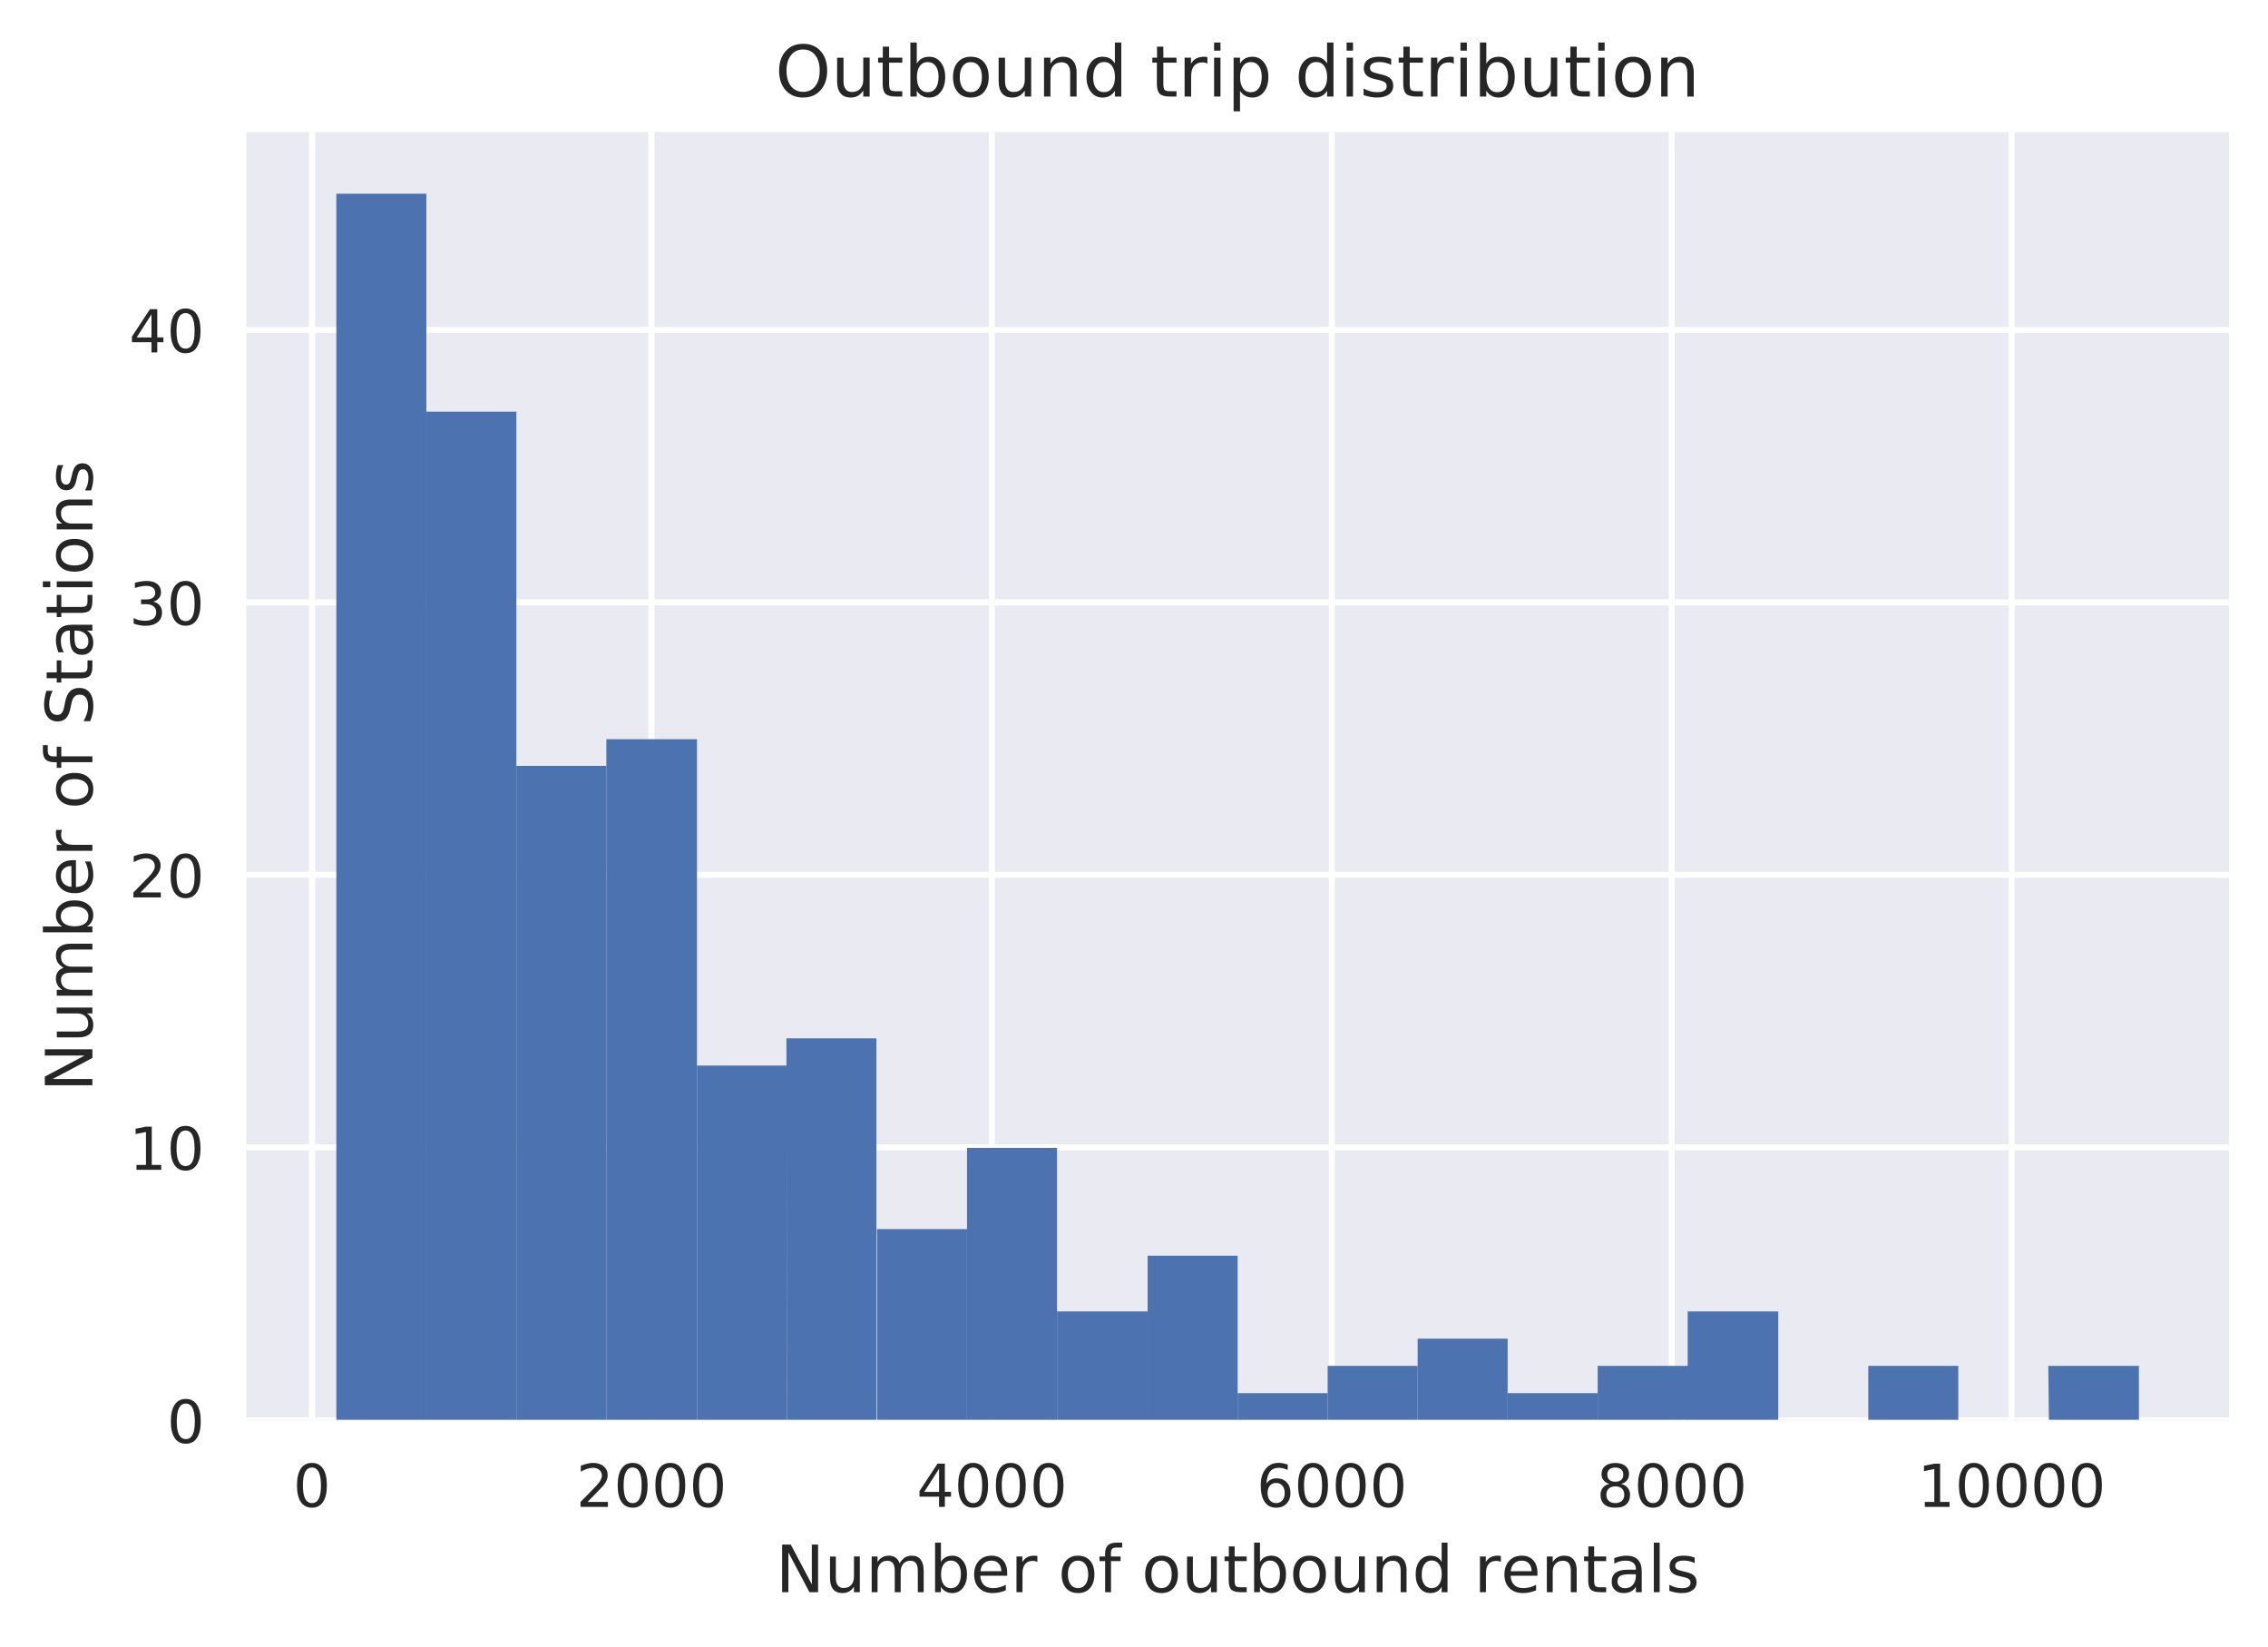 <svg viewBox="0 0 383 278" xmlns="http://www.w3.org/2000/svg" xmlns:xlink="http://www.w3.org/1999/xlink"><defs><style>*{stroke-linecap:butt;stroke-linejoin:round}</style></defs><g id="figure_1"><path d="M0 278.3h383.6V0H0z" fill="#fff" id="patch_1"/><g id="axes_1"><path d="M41.6 239.8h334.8V22.3H41.6z" fill="#eaeaf2" id="patch_2"/><g id="matplotlib.axis_1"><g id="xtick_1"><path clip-path="url(#p1bcab57126)" d="M52.7 239.8V22.3" fill="none" stroke="#fff" stroke-linecap="round" id="line2d_1"/><g id="text_1"><defs><path d="M31.8 66.4q-7.6 0-11.5-7.5-3.8-7.5-3.8-22.5t3.8-22.5q3.9-7.5 11.5-7.5 7.7 0 11.5 7.5T47 36.4q0 15-3.8 22.5t-11.5 7.5zm0 7.8q12.2 0 18.7-9.7T57 36.4Q57 18 50.5 8.3 44-1.4 31.8-1.4 19.5-1.4 13 8.3q-6.5 9.7-6.5 28 0 18.5 6.5 28.2 6.4 9.7 18.7 9.7z" id="DejaVuSans-30"/></defs><use xlink:href="#DejaVuSans-30" transform="matrix(.1 0 0 -.1 49.5 254.4)" fill="#262626"/></g></g><g id="xtick_2"><path clip-path="url(#p1bcab57126)" d="M110 239.8V22.3" fill="none" stroke="#fff" stroke-linecap="round" id="line2d_3"/><g id="text_2"><defs><path d="M19.2 8.3h34.4V0H7.3v8.3l15.3 15.6q9.7 9.8 12.2 12.6 4.7 5.3 6.6 9 2 3.7 2 7.3 0 5.8-4.2 9.5-4 3.6-10.6 3.6-4.6 0-9.8-1.6-5.1-1.6-11-4.9v10q6 2.4 11.1 3.6 5.2 1.2 9.5 1.2 11.4 0 18-5.7 6.8-5.6 6.8-15 0-4.6-1.7-8.6-1.6-4-6-9.5l-7.9-8.2L19.2 8.3z" id="DejaVuSans-32"/></defs><g transform="matrix(.1 0 0 -.1 97.3 254.4)" fill="#262626"><use xlink:href="#DejaVuSans-32"/><use x="63.6" xlink:href="#DejaVuSans-30"/><use x="127.2" xlink:href="#DejaVuSans-30"/><use x="190.9" xlink:href="#DejaVuSans-30"/></g></g></g><g id="xtick_3"><path clip-path="url(#p1bcab57126)" d="M167.5 239.8V22.3" fill="none" stroke="#fff" stroke-linecap="round" id="line2d_5"/><g id="text_3"><defs><path d="M37.8 64.3l-25-39h25zM35.2 73h12.4V25.4H58v-8.2H47.6V0h-9.8v17.2h-33v9.5z" id="DejaVuSans-34"/></defs><g transform="matrix(.1 0 0 -.1 154.8 254.4)" fill="#262626"><use xlink:href="#DejaVuSans-34"/><use x="63.6" xlink:href="#DejaVuSans-30"/><use x="127.2" xlink:href="#DejaVuSans-30"/><use x="190.9" xlink:href="#DejaVuSans-30"/></g></g></g><g id="xtick_4"><path clip-path="url(#p1bcab57126)" d="M224.9 239.8V22.3" fill="none" stroke="#fff" stroke-linecap="round" id="line2d_7"/><g id="text_4"><defs><path d="M33 40.4q-6.6 0-10.5-4.6-3.9-4.5-3.9-12.4T22.5 11Q26.4 6.4 33 6.4q6.7 0 10.5 4.6 4 4.5 4 12.4t-4 12.4q-3.8 4.6-10.5 4.6zm19.6 30.9v-9Q48.9 64.1 45 65q-3.8 1-7.5 1-9.8 0-15-6.7-5-6.6-5.8-19.9 2.9 4.3 7.2 6.5 4.4 2.3 9.6 2.3 11 0 17.4-6.7 6.3-6.6 6.3-18.1 0-11.2-6.6-18Q44-1.4 33-1.4q-12.6 0-19.3 9.7Q7 18 7 36.3 7 53.8 15.2 64q8.2 10.3 22 10.3 3.7 0 7.5-.7 3.8-.8 7.9-2.2z" id="DejaVuSans-36"/></defs><g transform="matrix(.1 0 0 -.1 212.2 254.4)" fill="#262626"><use xlink:href="#DejaVuSans-36"/><use x="63.6" xlink:href="#DejaVuSans-30"/><use x="127.2" xlink:href="#DejaVuSans-30"/><use x="190.9" xlink:href="#DejaVuSans-30"/></g></g></g><g id="xtick_5"><path clip-path="url(#p1bcab57126)" d="M282.3 239.8V22.3" fill="none" stroke="#fff" stroke-linecap="round" id="line2d_9"/><g id="text_5"><defs><path d="M31.8 34.6q-7 0-11-3.7-4.1-3.8-4.1-10.4 0-6.6 4-10.3 4-3.8 11-3.8 7.1 0 11.2 3.8 4 3.8 4 10.3 0 6.6-4 10.4-4 3.7-11.1 3.7zm-9.9 4.2q-6.3 1.6-9.9 6Q8.5 49 8.5 55.2q0 8.8 6.2 13.8 6.3 5.1 17 5.1 11 0 17.2-5Q55 64 55 55.2q0-6.2-3.6-10.6-3.5-4.3-9.8-5.9 7.1-1.6 11.1-6.5 4-4.8 4-11.8 0-10.6-6.5-16.3-6.5-5.6-18.5-5.6T13.2 4.2Q6.8 10 6.8 20.5q0 7 4 11.8 4 4.9 11.1 6.5zm-3.6 15.6q0-5.7 3.5-8.8 3.6-3.2 10-3.2 6.3 0 10 3.2 3.5 3.1 3.5 8.8 0 5.7-3.6 8.8-3.6 3.2-10 3.2-6.3 0-9.9-3.2-3.5-3.1-3.5-8.8z" id="DejaVuSans-38"/></defs><g transform="matrix(.1 0 0 -.1 269.6 254.4)" fill="#262626"><use xlink:href="#DejaVuSans-38"/><use x="63.6" xlink:href="#DejaVuSans-30"/><use x="127.2" xlink:href="#DejaVuSans-30"/><use x="190.9" xlink:href="#DejaVuSans-30"/></g></g></g><g id="xtick_6"><path clip-path="url(#p1bcab57126)" d="M339.7 239.8V22.3" fill="none" stroke="#fff" stroke-linecap="round" id="line2d_11"/><g id="text_6"><defs><path d="M12.4 8.3h16.1v55.6L11 60.4v9l17.4 3.5h9.9V8.3h16V0H12.5z" id="DejaVuSans-31"/></defs><g transform="matrix(.1 0 0 -.1 323.8 254.4)" fill="#262626"><use xlink:href="#DejaVuSans-31"/><use x="63.6" xlink:href="#DejaVuSans-30"/><use x="127.2" xlink:href="#DejaVuSans-30"/><use x="190.9" xlink:href="#DejaVuSans-30"/><use x="254.5" xlink:href="#DejaVuSans-30"/></g></g></g><g id="text_7"><defs><path d="M37.1 76v-7.5h-8.6q-4.8 0-6.7-2-1.9-2-1.9-7v-4.8h14.8v-7H20V0h-9v47.7H2.3v7h8.6v3.8q0 9.1 4.2 13.3Q19.4 76 28.6 76z" id="DejaVuSans-66"/><path d="M9.8 73h13.3l32.3-61v61H65V0H51.7L19.4 61V0H9.8z" id="DejaVuSans-4e"/><path d="M52 44.2q3.4 6 8 9Q64.9 56 71 56q8.6 0 13.3-6 4.6-6 4.6-17V0h-9v32.7q0 7.9-2.8 11.7-2.8 3.8-8.5 3.8-7 0-11-4.7-4-4.6-4-12.6V0h-9.1v32.7q0 8-2.8 11.7-2.8 3.8-8.6 3.8-6.9 0-11-4.7-4-4.6-4-12.6V0h-9v54.7h9v-8.5q3 5 7.4 7.4Q29.8 56 35.7 56q6 0 10.1-3 4.2-3 6.2-8.8z" id="DejaVuSans-6d"/><path d="M48.7 27.3q0 9.9-4 15.5-4.2 5.7-11.3 5.7-7.1 0-11.2-5.7-4-5.6-4-15.5 0-10 4-15.6t11.2-5.6q7.1 0 11.2 5.7 4 5.6 4 15.5zM18 46.3q2.9 5 7.2 7.3Q29.6 56 35.6 56q10 0 16.2-8Q58 40.3 58 27.4q0-12.9-6.2-20.8-6.2-8-16.2-8-6 0-10.3 2.5Q21 3.3 18 8.2V0h-9v76h9z" id="DejaVuSans-62"/><path d="M56.2 29.6v-4.4H14.9q.6-9.3 5.6-14.1 5-4.9 14-4.9 5 0 10 1.3 4.8 1.2 9.6 3.8V2.8q-4.8-2-10-3.1-5-1.1-10.2-1.1-13.1 0-20.7 7.6-7.7 7.6-7.7 20.6 0 13.4 7.3 21.3Q20 56 32.3 56q11 0 17.5-7.1 6.4-7.1 6.4-19.3zm-9 2.6q0 7.4-4.1 11.8-4 4.4-10.7 4.4-7.5 0-12-4.3-4.5-4.2-5.2-12z" id="DejaVuSans-65"/><path d="M41.1 46.3q-1.5.9-3.3 1.3-1.8.4-4 .4-7.5 0-11.6-5-4-5-4-14.2V0H9v54.7h9v-8.5q2.9 5 7.4 7.4Q30 56 36.5 56l2-.1 2.6-.4z" id="DejaVuSans-72"/><path d="M30.6 48.4q-7.2 0-11.4-5.6Q15 37 15 27.3t4.2-15.5q4.1-5.6 11.4-5.6 7.2 0 11.4 5.7 4.2 5.6 4.2 15.4 0 9.7-4.2 15.4-4.2 5.7-11.4 5.7zm0 7.6q11.7 0 18.4-7.6 6.7-7.6 6.7-21.1 0-13.4-6.7-21-6.7-7.7-18.4-7.7-11.8 0-18.4 7.6Q5.5 14 5.5 27.3q0 13.5 6.7 21Q18.8 56 30.6 56z" id="DejaVuSans-6f"/><path d="M8.5 21.6v33h9V22q0-7.7 3-11.6 3-4 9-4 7.4 0 11.6 4.7 4.2 4.7 4.2 12.7v31h9V0h-9v8.4Q42 3.4 37.7 1q-4.3-2.4-10-2.4-9.4 0-14.3 5.8-4.9 5.9-4.9 17.2zM31.1 56z" id="DejaVuSans-75"/><path d="M18.3 70.2V54.7h18.5v-7H18.3V18q0-6.7 1.8-8.6 1.9-1.9 7.5-1.9h9.2V0h-9.2Q17.2 0 13.2 3.9T9.2 18v29.7H2.8v7h6.6v15.5z" id="DejaVuSans-74"/><path d="M54.9 33V0h-9v32.7q0 7.8-3 11.6-3 3.9-9.1 3.9-7.3 0-11.5-4.7Q18.1 39 18.1 31V0h-9v54.7h9v-8.5q3.2 5 7.6 7.4Q30.1 56 35.8 56q9.4 0 14.2-5.8Q55 44.3 55 33z" id="DejaVuSans-6e"/><path d="M45.4 46.4V76h9V0h-9v8.2Q42.6 3.3 38.3 1q-4.4-2.4-10.4-2.4-10 0-16.2 7.9-6.2 8-6.2 20.8 0 12.9 6.2 20.8Q18 56 28 56q6 0 10.4-2.4 4.3-2.3 7.1-7.2zM14.8 27.3q0-10 4-15.6Q23 6.2 30.2 6.2q7.1 0 11.2 5.7 4.1 5.6 4.1 15.5t-4.1 15.5q-4.1 5.7-11.2 5.7t-11.2-5.7q-4.1-5.6-4.1-15.5z" id="DejaVuSans-64"/><path d="M34.3 27.5q-11 0-15.1-2.5-4.2-2.5-4.2-8.5 0-4.8 3.1-7.6 3.2-2.8 8.6-2.8 7.5 0 12 5.3t4.5 14v2zm17.9 3.7V0h-9v8.3q-3-5-7.7-7.3Q31-1.4 24.3-1.4 16-1.4 11 3.3 6 8 6 15.9q0 9.2 6.2 14 6.2 4.6 18.4 4.6h12.6v1q0 6.1-4 9.5-4.1 3.4-11.5 3.4-4.7 0-9.2-1.1-4.4-1.2-8.5-3.4v8.3q5 2 9.6 2.8 4.6 1 9 1 11.9 0 17.7-6.2 5.9-6.1 5.9-18.6z" id="DejaVuSans-61"/><path d="M9.4 76h9V0h-9z" id="DejaVuSans-6c"/><path d="M44.3 53v-8.4q-3.8 2-8 2.9-4 1-8.4 1-6.7 0-10-2-3.4-2.1-3.4-6.2 0-3.1 2.4-5 2.4-1.7 9.6-3.3l3-.7q9.7-2 13.7-5.8 4-3.7 4-10.4 0-7.6-6-12-6-4.5-16.6-4.5-4.4 0-9.1.8-4.8.9-10 2.6v9.3q5-2.6 9.7-4 4.9-1.2 9.6-1.2 6.4 0 9.8 2.2 3.4 2.2 3.4 6.1 0 3.7-2.5 5.6-2.4 2-10.8 3.8l-3.1.7q-8.4 1.8-12 5.4-3.8 3.6-3.8 10 0 7.7 5.5 11.9Q16.7 56 26.8 56q5 0 9.4-.7 4.4-.8 8-2.2z" id="DejaVuSans-73"/></defs><g transform="matrix(.11 0 0 -.11 131 268.8)" fill="#262626"><use xlink:href="#DejaVuSans-4e"/><use x="74.8" xlink:href="#DejaVuSans-75"/><use x="138.2" xlink:href="#DejaVuSans-6d"/><use x="235.6" xlink:href="#DejaVuSans-62"/><use x="299.1" xlink:href="#DejaVuSans-65"/><use x="360.6" xlink:href="#DejaVuSans-72"/><use x="401.7" xlink:href="#DejaVuSans-20"/><use x="433.5" xlink:href="#DejaVuSans-6f"/><use x="494.7" xlink:href="#DejaVuSans-66"/><use x="529.9" xlink:href="#DejaVuSans-20"/><use x="561.7" xlink:href="#DejaVuSans-6f"/><use x="622.9" xlink:href="#DejaVuSans-75"/><use x="686.2" xlink:href="#DejaVuSans-74"/><use x="725.4" xlink:href="#DejaVuSans-62"/><use x="788.9" xlink:href="#DejaVuSans-6f"/><use x="850.1" xlink:href="#DejaVuSans-75"/><use x="913.5" xlink:href="#DejaVuSans-6e"/><use x="976.9" xlink:href="#DejaVuSans-64"/><use x="1040.3" xlink:href="#DejaVuSans-20"/><use x="1072.1" xlink:href="#DejaVuSans-72"/><use x="1113.2" xlink:href="#DejaVuSans-65"/><use x="1174.7" xlink:href="#DejaVuSans-6e"/><use x="1238.1" xlink:href="#DejaVuSans-74"/><use x="1277.3" xlink:href="#DejaVuSans-61"/><use x="1338.6" xlink:href="#DejaVuSans-6c"/><use x="1366.4" xlink:href="#DejaVuSans-73"/></g></g></g><g id="matplotlib.axis_2"><g id="ytick_1"><path clip-path="url(#p1bcab57126)" d="M41.6 239.8h334.8" fill="none" stroke="#fff" stroke-linecap="round" id="line2d_13"/><use xlink:href="#DejaVuSans-30" transform="matrix(.1 0 0 -.1 28.2 243.6)" fill="#262626" id="text_8"/></g><g id="ytick_2"><path clip-path="url(#p1bcab57126)" d="M41.6 193.7h334.8" fill="none" stroke="#fff" stroke-linecap="round" id="line2d_15"/><g transform="matrix(.1 0 0 -.1 21.8 197.5)" fill="#262626" id="text_9"><use xlink:href="#DejaVuSans-31"/><use x="63.6" xlink:href="#DejaVuSans-30"/></g></g><g id="ytick_3"><path clip-path="url(#p1bcab57126)" d="M41.6 147.7h334.8" fill="none" stroke="#fff" stroke-linecap="round" id="line2d_17"/><g transform="matrix(.1 0 0 -.1 21.8 151.5)" fill="#262626" id="text_10"><use xlink:href="#DejaVuSans-32"/><use x="63.6" xlink:href="#DejaVuSans-30"/></g></g><g id="ytick_4"><path clip-path="url(#p1bcab57126)" d="M41.6 101.7h334.8" fill="none" stroke="#fff" stroke-linecap="round" id="line2d_19"/><g id="text_11"><defs><path d="M40.6 39.3q7-1.5 11-6.3t4-11.8q0-10.8-7.4-16.7-7.4-6-21.1-6-4.6 0-9.4 1-4.9.9-10 2.7v9.5q4-2.4 8.9-3.6Q21.5 7 26.8 7q9.3 0 14.1 3.6 4.9 3.7 4.9 10.7 0 6.4-4.5 10Q36.8 35 28.7 35h-8.5V43h9q7.2 0 11 3 3.9 2.8 3.9 8.3 0 5.6-4 8.6t-11.4 3q-4 0-8.7-.9-4.6-.8-10.2-2.7v8.8q5.6 1.6 10.5 2.3 5 .8 9.3.8 11.2 0 17.8-5 6.5-5.2 6.5-13.9 0-6-3.5-10.2-3.4-4.2-9.8-5.8z" id="DejaVuSans-33"/></defs><g transform="matrix(.1 0 0 -.1 21.8 105.5)" fill="#262626"><use xlink:href="#DejaVuSans-33"/><use x="63.6" xlink:href="#DejaVuSans-30"/></g></g></g><g id="ytick_5"><path clip-path="url(#p1bcab57126)" d="M41.6 55.7h334.8" fill="none" stroke="#fff" stroke-linecap="round" id="line2d_21"/><g transform="matrix(.1 0 0 -.1 21.8 59.5)" fill="#262626" id="text_12"><use xlink:href="#DejaVuSans-34"/><use x="63.6" xlink:href="#DejaVuSans-30"/></g></g><g id="text_13"><defs><path d="M53.5 70.5V61q-5.6 2.7-10.6 4-5 1.3-9.6 1.3-8 0-12.4-3.1t-4.4-8.9q0-4.8 3-7.3 2.8-2.5 11-4l5.9-1.2q11-2.1 16.3-7.4 5.2-5.3 5.2-14.2 0-10.6-7.1-16Q43.7-1.5 30-1.5q-5.2 0-11 1.1Q13 1 6.9 3.3v10.2q6-3.4 11.8-5.1Q24.4 6.6 30 6.6q8.4 0 13 3.3t4.6 9.5q0 5.4-3.3 8.4t-10.8 4.5l-6 1.2q-11 2.2-16 6.9t-5 13q0 9.7 7 15.3 6.7 5.5 18.7 5.5 5.1 0 10.4-1 5.4-.8 11-2.7z" id="DejaVuSans-53"/><path d="M9.4 54.7h9V0h-9zm0 21.3h9V64.6h-9z" id="DejaVuSans-69"/></defs><g transform="matrix(0 -.11 -.11 0 15.6 184.3)" fill="#262626"><use xlink:href="#DejaVuSans-4e"/><use x="74.8" xlink:href="#DejaVuSans-75"/><use x="138.2" xlink:href="#DejaVuSans-6d"/><use x="235.6" xlink:href="#DejaVuSans-62"/><use x="299.1" xlink:href="#DejaVuSans-65"/><use x="360.6" xlink:href="#DejaVuSans-72"/><use x="401.7" xlink:href="#DejaVuSans-20"/><use x="433.5" xlink:href="#DejaVuSans-6f"/><use x="494.7" xlink:href="#DejaVuSans-66"/><use x="529.9" xlink:href="#DejaVuSans-20"/><use x="561.7" xlink:href="#DejaVuSans-53"/><use x="625.1" xlink:href="#DejaVuSans-74"/><use x="664.4" xlink:href="#DejaVuSans-61"/><use x="725.6" xlink:href="#DejaVuSans-74"/><use x="764.8" xlink:href="#DejaVuSans-69"/><use x="792.6" xlink:href="#DejaVuSans-6f"/><use x="853.8" xlink:href="#DejaVuSans-6e"/><use x="917.2" xlink:href="#DejaVuSans-73"/></g></g></g><path clip-path="url(#p1bcab57126)" d="M56.8 239.8H72V32.7H56.8z" fill="#4c72b0" id="patch_3"/><path clip-path="url(#p1bcab57126)" d="M72 239.8h15.2V69.5H72z" fill="#4c72b0" id="patch_4"/><path clip-path="url(#p1bcab57126)" d="M87.2 239.8h15.2V129.3H87.2z" fill="#4c72b0" id="patch_5"/><path clip-path="url(#p1bcab57126)" d="M102.4 239.8h15.3v-115h-15.3z" fill="#4c72b0" id="patch_6"/><path clip-path="url(#p1bcab57126)" d="M117.7 239.8h15.2v-59.9h-15.2z" fill="#4c72b0" id="patch_7"/><path clip-path="url(#p1bcab57126)" d="M132.9 239.8H148v-64.5h-15.2z" fill="#4c72b0" id="patch_8"/><path clip-path="url(#p1bcab57126)" d="M148.1 239.8h15.2v-32.3h-15.2z" fill="#4c72b0" id="patch_9"/><path clip-path="url(#p1bcab57126)" d="M163.3 239.8h15.2v-46h-15.2z" fill="#4c72b0" id="patch_10"/><path clip-path="url(#p1bcab57126)" d="M178.5 239.8h15.3v-18.4h-15.3z" fill="#4c72b0" id="patch_11"/><path clip-path="url(#p1bcab57126)" d="M193.8 239.8H209V212h-15.2z" fill="#4c72b0" id="patch_12"/><path clip-path="url(#p1bcab57126)" d="M209 239.8h15.2v-4.6H209z" fill="#4c72b0" id="patch_13"/><path clip-path="url(#p1bcab57126)" d="M224.2 239.8h15.2v-9.2h-15.2z" fill="#4c72b0" id="patch_14"/><path clip-path="url(#p1bcab57126)" d="M239.4 239.8h15.2V226h-15.2z" fill="#4c72b0" id="patch_15"/><path clip-path="url(#p1bcab57126)" d="M254.6 239.8h15.2v-4.6h-15.2z" fill="#4c72b0" id="patch_16"/><path clip-path="url(#p1bcab57126)" d="M269.8 239.8h15.3v-9.2h-15.3z" fill="#4c72b0" id="patch_17"/><path clip-path="url(#p1bcab57126)" d="M285 239.8h15.3v-18.4H285z" fill="#4c72b0" id="patch_18"/><path clip-path="url(#p1bcab57126)" d="M300.3 239.8h15.2-15.2z" fill="#4c72b0" id="patch_19"/><path clip-path="url(#p1bcab57126)" d="M315.5 239.8h15.2v-9.2h-15.2z" fill="#4c72b0" id="patch_20"/><path clip-path="url(#p1bcab57126)" d="M330.7 239.8H346h-15.2z" fill="#4c72b0" id="patch_21"/><path clip-path="url(#p1bcab57126)" d="M346 239.8h15.2v-9.2h-15.3z" fill="#4c72b0" id="patch_22"/><path d="M41.6 239.8V22.3" fill="none" id="patch_23"/><path d="M376.4 239.8V22.3" fill="none" id="patch_24"/><path d="M41.6 239.8h334.8" fill="none" id="patch_25"/><path d="M41.6 22.3h334.8" fill="none" id="patch_26"/><g id="text_14"><defs><path d="M39.4 66.2q-10.7 0-17-8-6.4-8-6.4-21.8t6.3-21.8q6.4-8 17.1-8 10.7 0 17 8 6.3 8 6.3 21.8t-6.3 21.8q-6.3 8-17 8zm0 8Q54.7 74.2 64 64q9.2-10.2 9.2-27.5T63.9 8.9Q54.7-1.4 39.4-1.4 24-1.4 14.8 8.8 5.6 19.1 5.6 36.4t9.2 27.5Q24 74.2 39.4 74.2z" id="DejaVuSans-4f"/><path d="M18.1 8.2v-29h-9v75.5h9v-8.3q2.9 4.9 7.2 7.2Q29.6 56 35.6 56q10 0 16.2-8Q58 40.3 58 27.4q0-12.9-6.2-20.8-6.2-8-16.2-8-6 0-10.3 2.5Q21 3.3 18 8.2zm30.6 19.1q0 9.9-4 15.5-4.2 5.7-11.3 5.7-7.1 0-11.2-5.7-4-5.6-4-15.5 0-10 4-15.6t11.2-5.6q7.1 0 11.2 5.7 4 5.6 4 15.5z" id="DejaVuSans-70"/></defs><g transform="matrix(.12 0 0 -.12 130.9 16.3)" fill="#262626"><use xlink:href="#DejaVuSans-4f"/><use x="78.7" xlink:href="#DejaVuSans-75"/><use x="142.1" xlink:href="#DejaVuSans-74"/><use x="181.3" xlink:href="#DejaVuSans-62"/><use x="244.8" xlink:href="#DejaVuSans-6f"/><use x="306" xlink:href="#DejaVuSans-75"/><use x="369.3" xlink:href="#DejaVuSans-6e"/><use x="432.7" xlink:href="#DejaVuSans-64"/><use x="496.2" xlink:href="#DejaVuSans-20"/><use x="528" xlink:href="#DejaVuSans-74"/><use x="567.2" xlink:href="#DejaVuSans-72"/><use x="608.3" xlink:href="#DejaVuSans-69"/><use x="636.1" xlink:href="#DejaVuSans-70"/><use x="699.6" xlink:href="#DejaVuSans-20"/><use x="731.3" xlink:href="#DejaVuSans-64"/><use x="794.8" xlink:href="#DejaVuSans-69"/><use x="822.6" xlink:href="#DejaVuSans-73"/><use x="874.7" xlink:href="#DejaVuSans-74"/><use x="913.9" xlink:href="#DejaVuSans-72"/><use x="955" xlink:href="#DejaVuSans-69"/><use x="982.8" xlink:href="#DejaVuSans-62"/><use x="1046.3" xlink:href="#DejaVuSans-75"/><use x="1109.7" xlink:href="#DejaVuSans-74"/><use x="1148.9" xlink:href="#DejaVuSans-69"/><use x="1176.7" xlink:href="#DejaVuSans-6f"/><use x="1237.8" xlink:href="#DejaVuSans-6e"/></g></g></g></g><defs><clipPath id="p1bcab57126"><path d="M41.6 22.3h334.8v217.4H41.6z"/></clipPath></defs></svg>